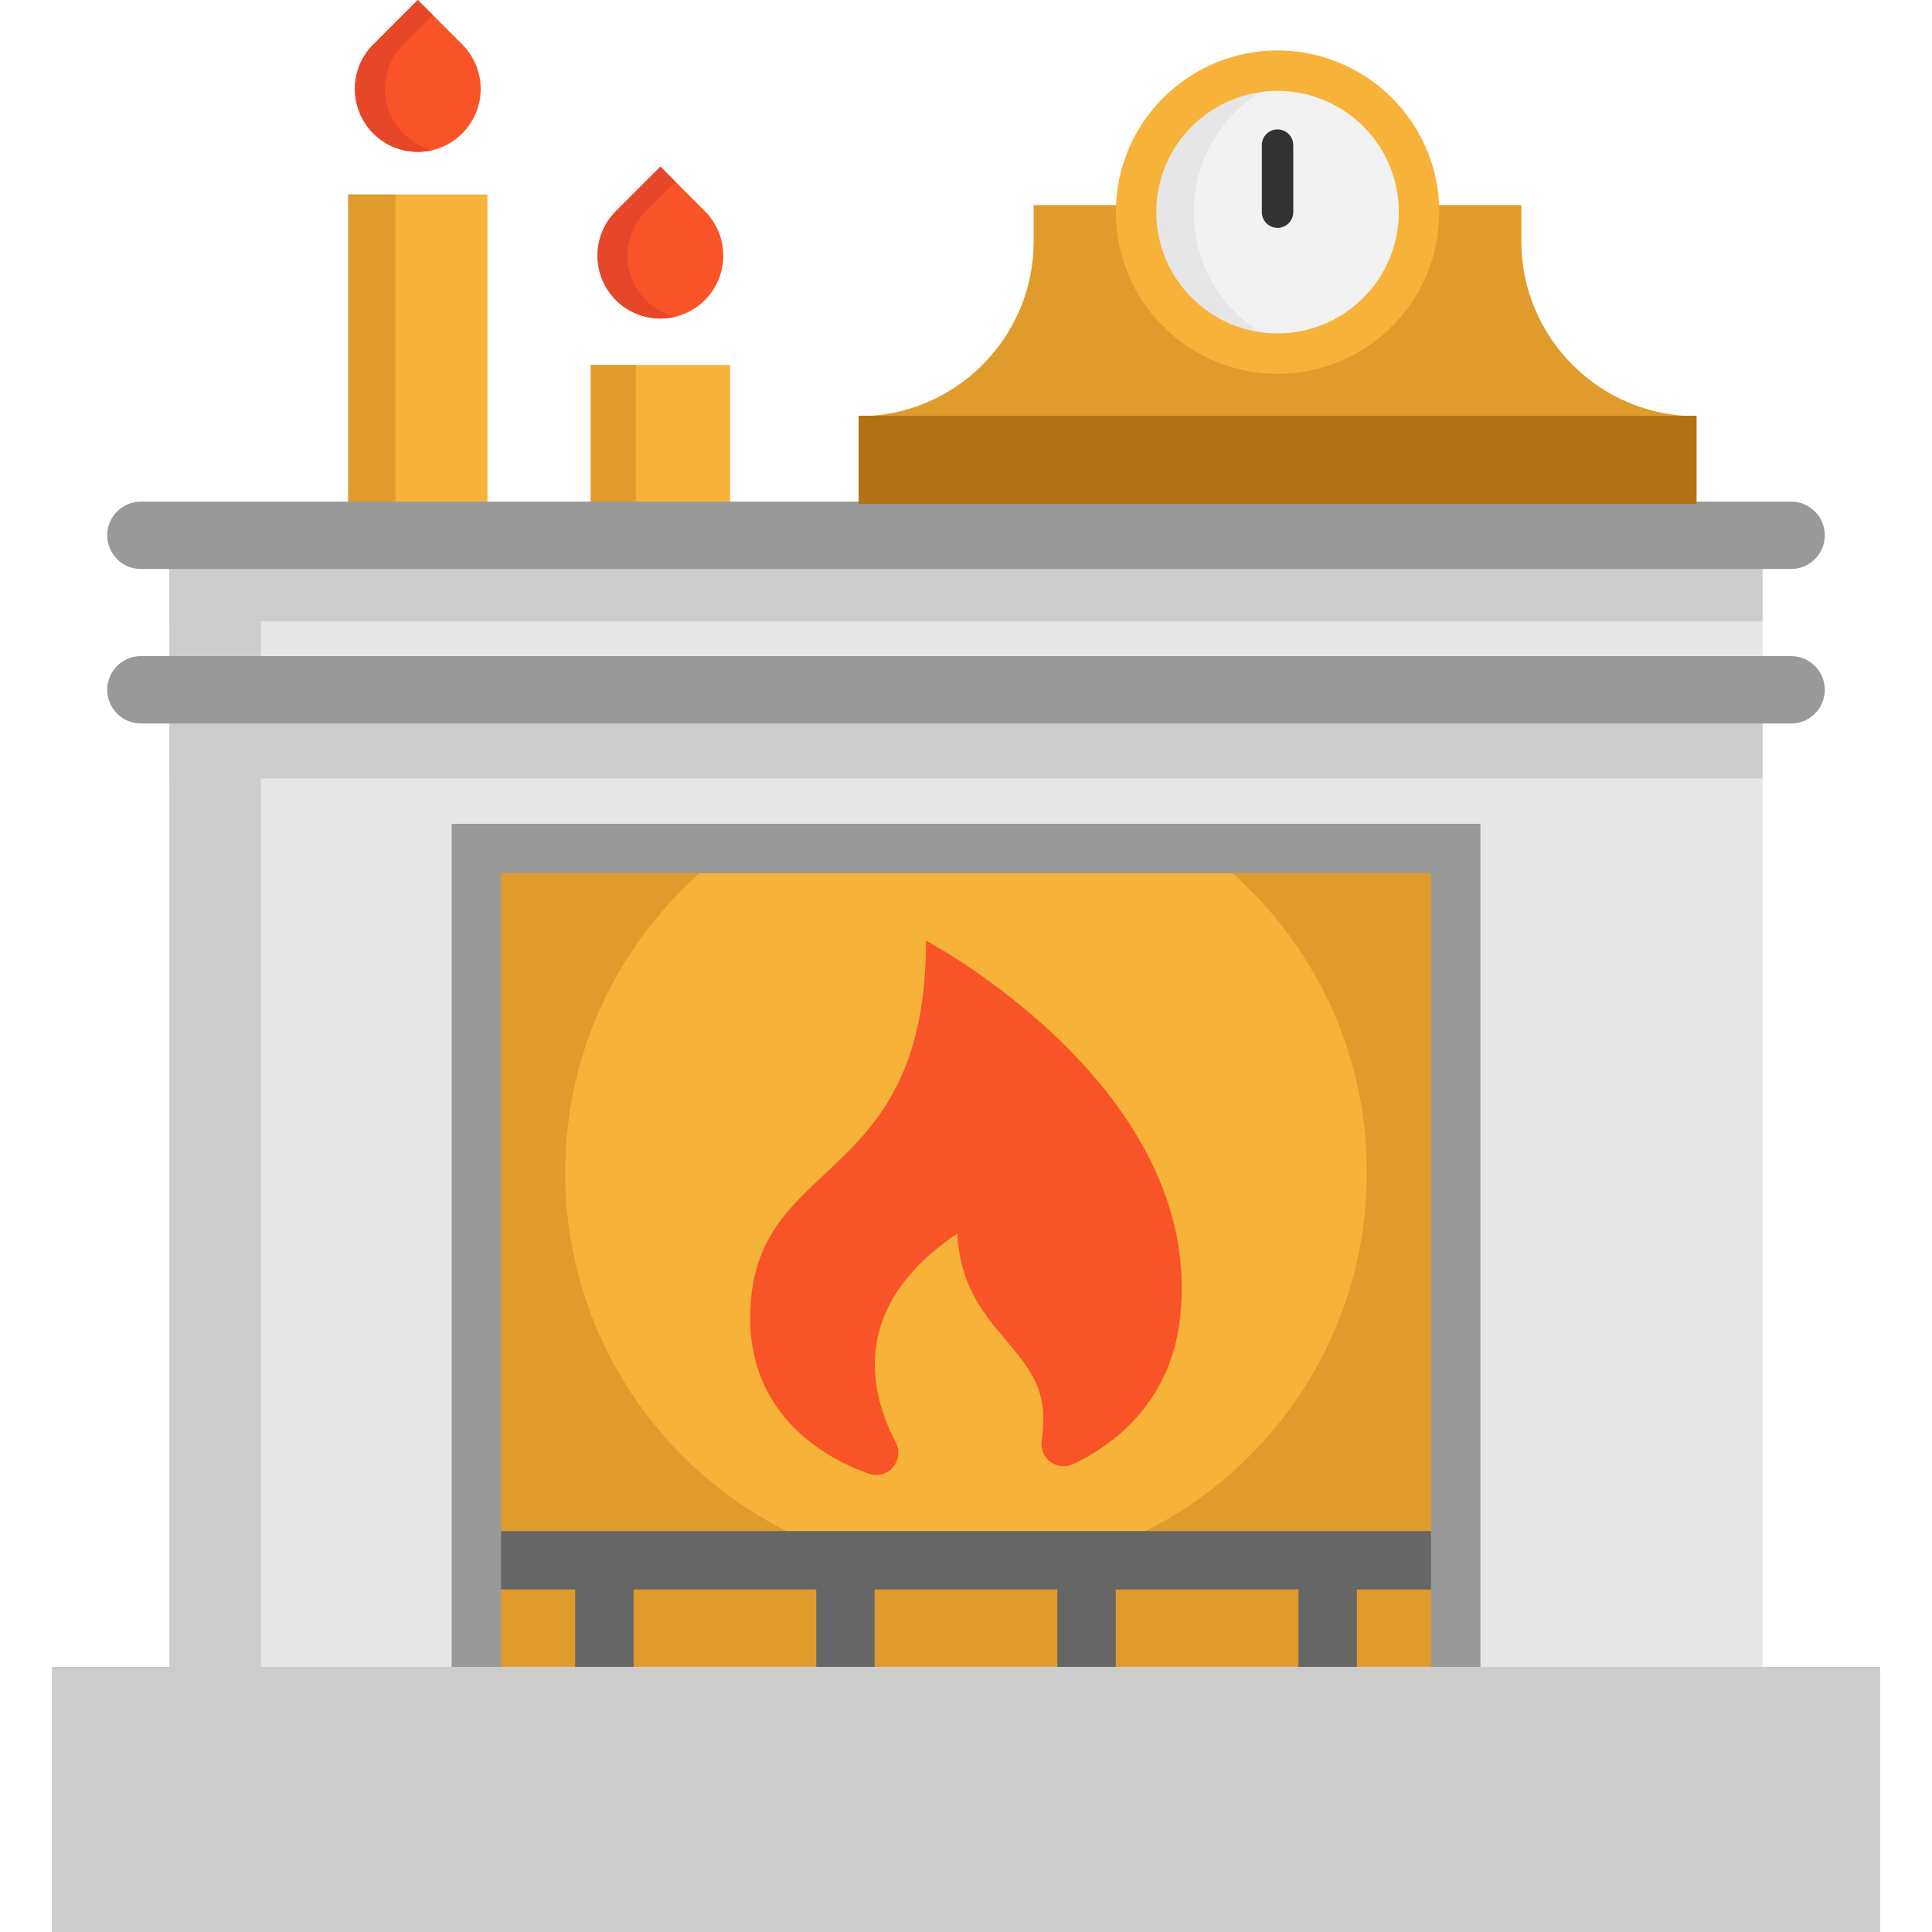 <svg xmlns="http://www.w3.org/2000/svg" xmlns:xlink="http://www.w3.org/1999/xlink" version="1.1" id="Layer_1" x="0px" y="0px" viewBox="0 0 512 512" style="enable-background:new 0 0 512 512;" xml:space="preserve">
<rect x="44.915" y="141.858" style="fill:#E6E6E6;" width="422.182" height="308.231"/>
<rect x="44.915" y="141.858" style="fill:#CCCCCC;" width="24.169" height="308.231"/>
<path style="fill:#E09B2D;" d="M126.232,224.866v216.877H385.78V224.866H126.232z"/>
<path style="fill:#F7B239;" d="M362.23,310.743c0,58.66-47.564,106.212-106.224,106.212s-106.224-47.552-106.224-106.212  c0-35.301,17.216-66.566,43.706-85.877h125.047C345.026,244.177,362.23,275.454,362.23,310.743z"/>
<g>
	<path style="fill:#F95428;" d="M186.797,55.958c3.25,3.262,4.881,7.525,4.881,11.787c0,4.262-1.631,8.525-4.881,11.787   c-3.25,3.262-7.513,4.881-11.787,4.881c-4.262,0-8.536-1.619-11.787-4.881c-6.501-6.513-6.501-17.061,0-23.574l11.787-11.787   L186.797,55.958z"/>
	<path style="fill:#F95428;" d="M122.505,11.787c3.25,3.262,4.881,7.525,4.881,11.787s-1.631,8.525-4.881,11.787   c-3.25,3.262-7.513,4.881-11.787,4.881c-4.262,0-8.537-1.619-11.787-4.881c-6.501-6.513-6.501-17.061,0-23.574L110.719,0   L122.505,11.787z"/>
</g>
<g>
	<path style="fill:#E54728;" d="M171.161,55.958l7.817-7.819l-3.968-3.968l-11.787,11.787c-6.501,6.513-6.501,17.061,0,23.574   c3.25,3.262,7.525,4.881,11.787,4.881c1.336,0,2.668-0.177,3.971-0.494c-2.865-0.698-5.586-2.144-7.821-4.387   C164.661,73.019,164.661,62.47,171.161,55.958z"/>
	<path style="fill:#E54728;" d="M106.869,11.787l7.817-7.817L110.719,0L98.932,11.787c-6.501,6.513-6.501,17.061,0,23.574   c3.25,3.262,7.525,4.881,11.787,4.881c1.336,0,2.668-0.177,3.971-0.495c-2.865-0.698-5.586-2.144-7.821-4.387   C100.369,28.848,100.369,18.299,106.869,11.787z"/>
</g>
<rect x="156.562" y="96.711" style="fill:#F7B239;" width="36.908" height="45.147"/>
<rect x="156.562" y="96.711" style="fill:#E09B2D;" width="11.942" height="45.147"/>
<rect x="92.27" y="51.552" style="fill:#F7B239;" width="36.908" height="90.306"/>
<rect x="92.27" y="51.552" style="fill:#E09B2D;" width="12.537" height="90.306"/>
<g>
	<polygon style="fill:#CCCCCC;" points="467.097,182.207 467.097,206.304 44.915,206.304 44.915,182.207 92.265,182.207    129.173,182.207 156.556,182.207 193.464,182.207 227.539,182.207 449.583,182.207  "/>
	<polygon style="fill:#CCCCCC;" points="467.097,140.537 467.097,164.633 44.915,164.633 44.915,140.537 92.265,140.537    129.173,140.537 156.556,140.537 193.464,140.537 227.539,140.537 449.583,140.537  "/>
</g>
<path style="fill:#F95428;" d="M245.41,249.285c0,0,74.531,39.325,67.28,100.402C310.475,368.32,299.129,381,284.39,388  c-4.191,1.976-8.953-1.464-8.334-6.06c0.262-1.905,0.405-4.024,0.405-6.382c0-18.633-21.49-22.752-22.764-48.647  c-28.324,19.097-23.538,41.551-16.311,55.35c2.465,4.703-2.084,10.06-7.096,8.286c-17.525-6.203-30.991-19.621-31.455-39.825  C197.798,305.171,245.41,316.565,245.41,249.285z"/>
<g>
	<path style="fill:#999999;" d="M474.657,191.732H37.343c-4.933,0-8.929-3.998-8.929-8.929s3.997-8.929,8.929-8.929h437.316   c4.933,0,8.929,3.998,8.929,8.929S479.59,191.732,474.657,191.732z"/>
	<path style="fill:#999999;" d="M474.657,150.788H37.343c-4.933,0-8.929-3.998-8.929-8.929c0-4.931,3.997-8.929,8.929-8.929h437.316   c4.933,0,8.929,3.998,8.929,8.929C483.588,146.79,479.59,150.788,474.657,150.788z"/>
</g>
<polygon style="fill:#666666;" points="385.775,405.753 126.228,405.753 126.228,421.231 152.421,421.231 152.421,443.531   167.899,443.531 167.899,421.231 216.315,421.231 216.315,443.531 231.793,443.531 231.793,421.231 280.211,421.231   280.211,443.531 295.688,443.531 295.688,421.231 344.106,421.231 344.106,443.531 359.583,443.531 359.583,421.231   385.775,421.231 "/>
<path style="fill:#999999;" d="M392.328,461.4H119.684V218.318h272.644V461.4z M132.78,448.304h246.451V231.414H132.78  C132.78,231.414,132.78,448.304,132.78,448.304z"/>
<polygon style="fill:#CCCCCC;" points="498.255,441.743 498.255,512 13.745,512 13.745,441.743 44.915,441.743 126.232,441.743   385.78,441.743 467.097,441.743 "/>
<path style="fill:#E09B2D;" d="M449.583,110.308v23.216H227.539v-23.216c25.621,0,46.397-20.776,46.397-46.397v-9.572h129.238v9.572  c0,12.811,5.191,24.407,13.597,32.813C425.176,105.117,436.773,110.308,449.583,110.308z"/>
<path style="fill:#F2F2F2;" d="M373.898,43.623c1.405,3.929,2.167,8.179,2.167,12.596c0,20.716-16.787,37.503-37.503,37.503  c-20.704,0-37.492-16.787-37.492-37.503c0-4.417,0.762-8.667,2.167-12.596c5.179-14.513,19.037-24.895,35.325-24.895  C354.86,18.728,368.719,29.11,373.898,43.623z"/>
<path style="fill:#E6E6E6;" d="M316.348,56.22c0-4.417,0.762-8.667,2.167-12.596c4.346-12.179,14.812-21.421,27.687-24.088  c-2.47-0.512-5.02-0.807-7.642-0.807c-16.287,0-30.146,10.382-35.325,24.895c-1.405,3.929-2.167,8.179-2.167,12.596  c0,20.716,16.787,37.503,37.492,37.503c2.618,0,5.174-0.27,7.641-0.781C329.16,89.414,316.348,74.316,316.348,56.22z"/>
<path style="fill:#F7B239;" d="M338.561,99.081c-23.627,0-42.849-19.227-42.849-42.861c0-4.952,0.833-9.795,2.479-14.397l0,0  c6.073-17.018,22.297-28.453,40.37-28.453c18.081,0,34.309,11.434,40.382,28.453c1.644,4.596,2.479,9.441,2.479,14.397  C381.422,79.854,362.194,99.081,338.561,99.081z M338.561,24.086c-13.557,0-25.724,8.576-30.279,21.338  c0,0.001-0.001,0.002-0.001,0.002c-1.23,3.443-1.855,7.073-1.855,10.793c0,17.725,14.414,32.146,32.134,32.146  c17.725,0,32.146-14.42,32.146-32.146c0-3.722-0.624-7.353-1.855-10.791C364.297,32.661,352.124,24.086,338.561,24.086z   M303.237,43.623h0.012H303.237z"/>
<path style="fill:#333333;" d="M338.561,60.387c-2.301,0-4.167-1.866-4.167-4.167V38.456c0-2.301,1.866-4.167,4.167-4.167  s4.167,1.866,4.167,4.167V56.22C342.728,58.521,340.861,60.387,338.561,60.387z"/>
<rect x="227.545" y="110.177" style="fill:#B27214;" width="222.044" height="23.347"/>
<g>
</g>
<g>
</g>
<g>
</g>
<g>
</g>
<g>
</g>
<g>
</g>
<g>
</g>
<g>
</g>
<g>
</g>
<g>
</g>
<g>
</g>
<g>
</g>
<g>
</g>
<g>
</g>
<g>
</g>
</svg>
